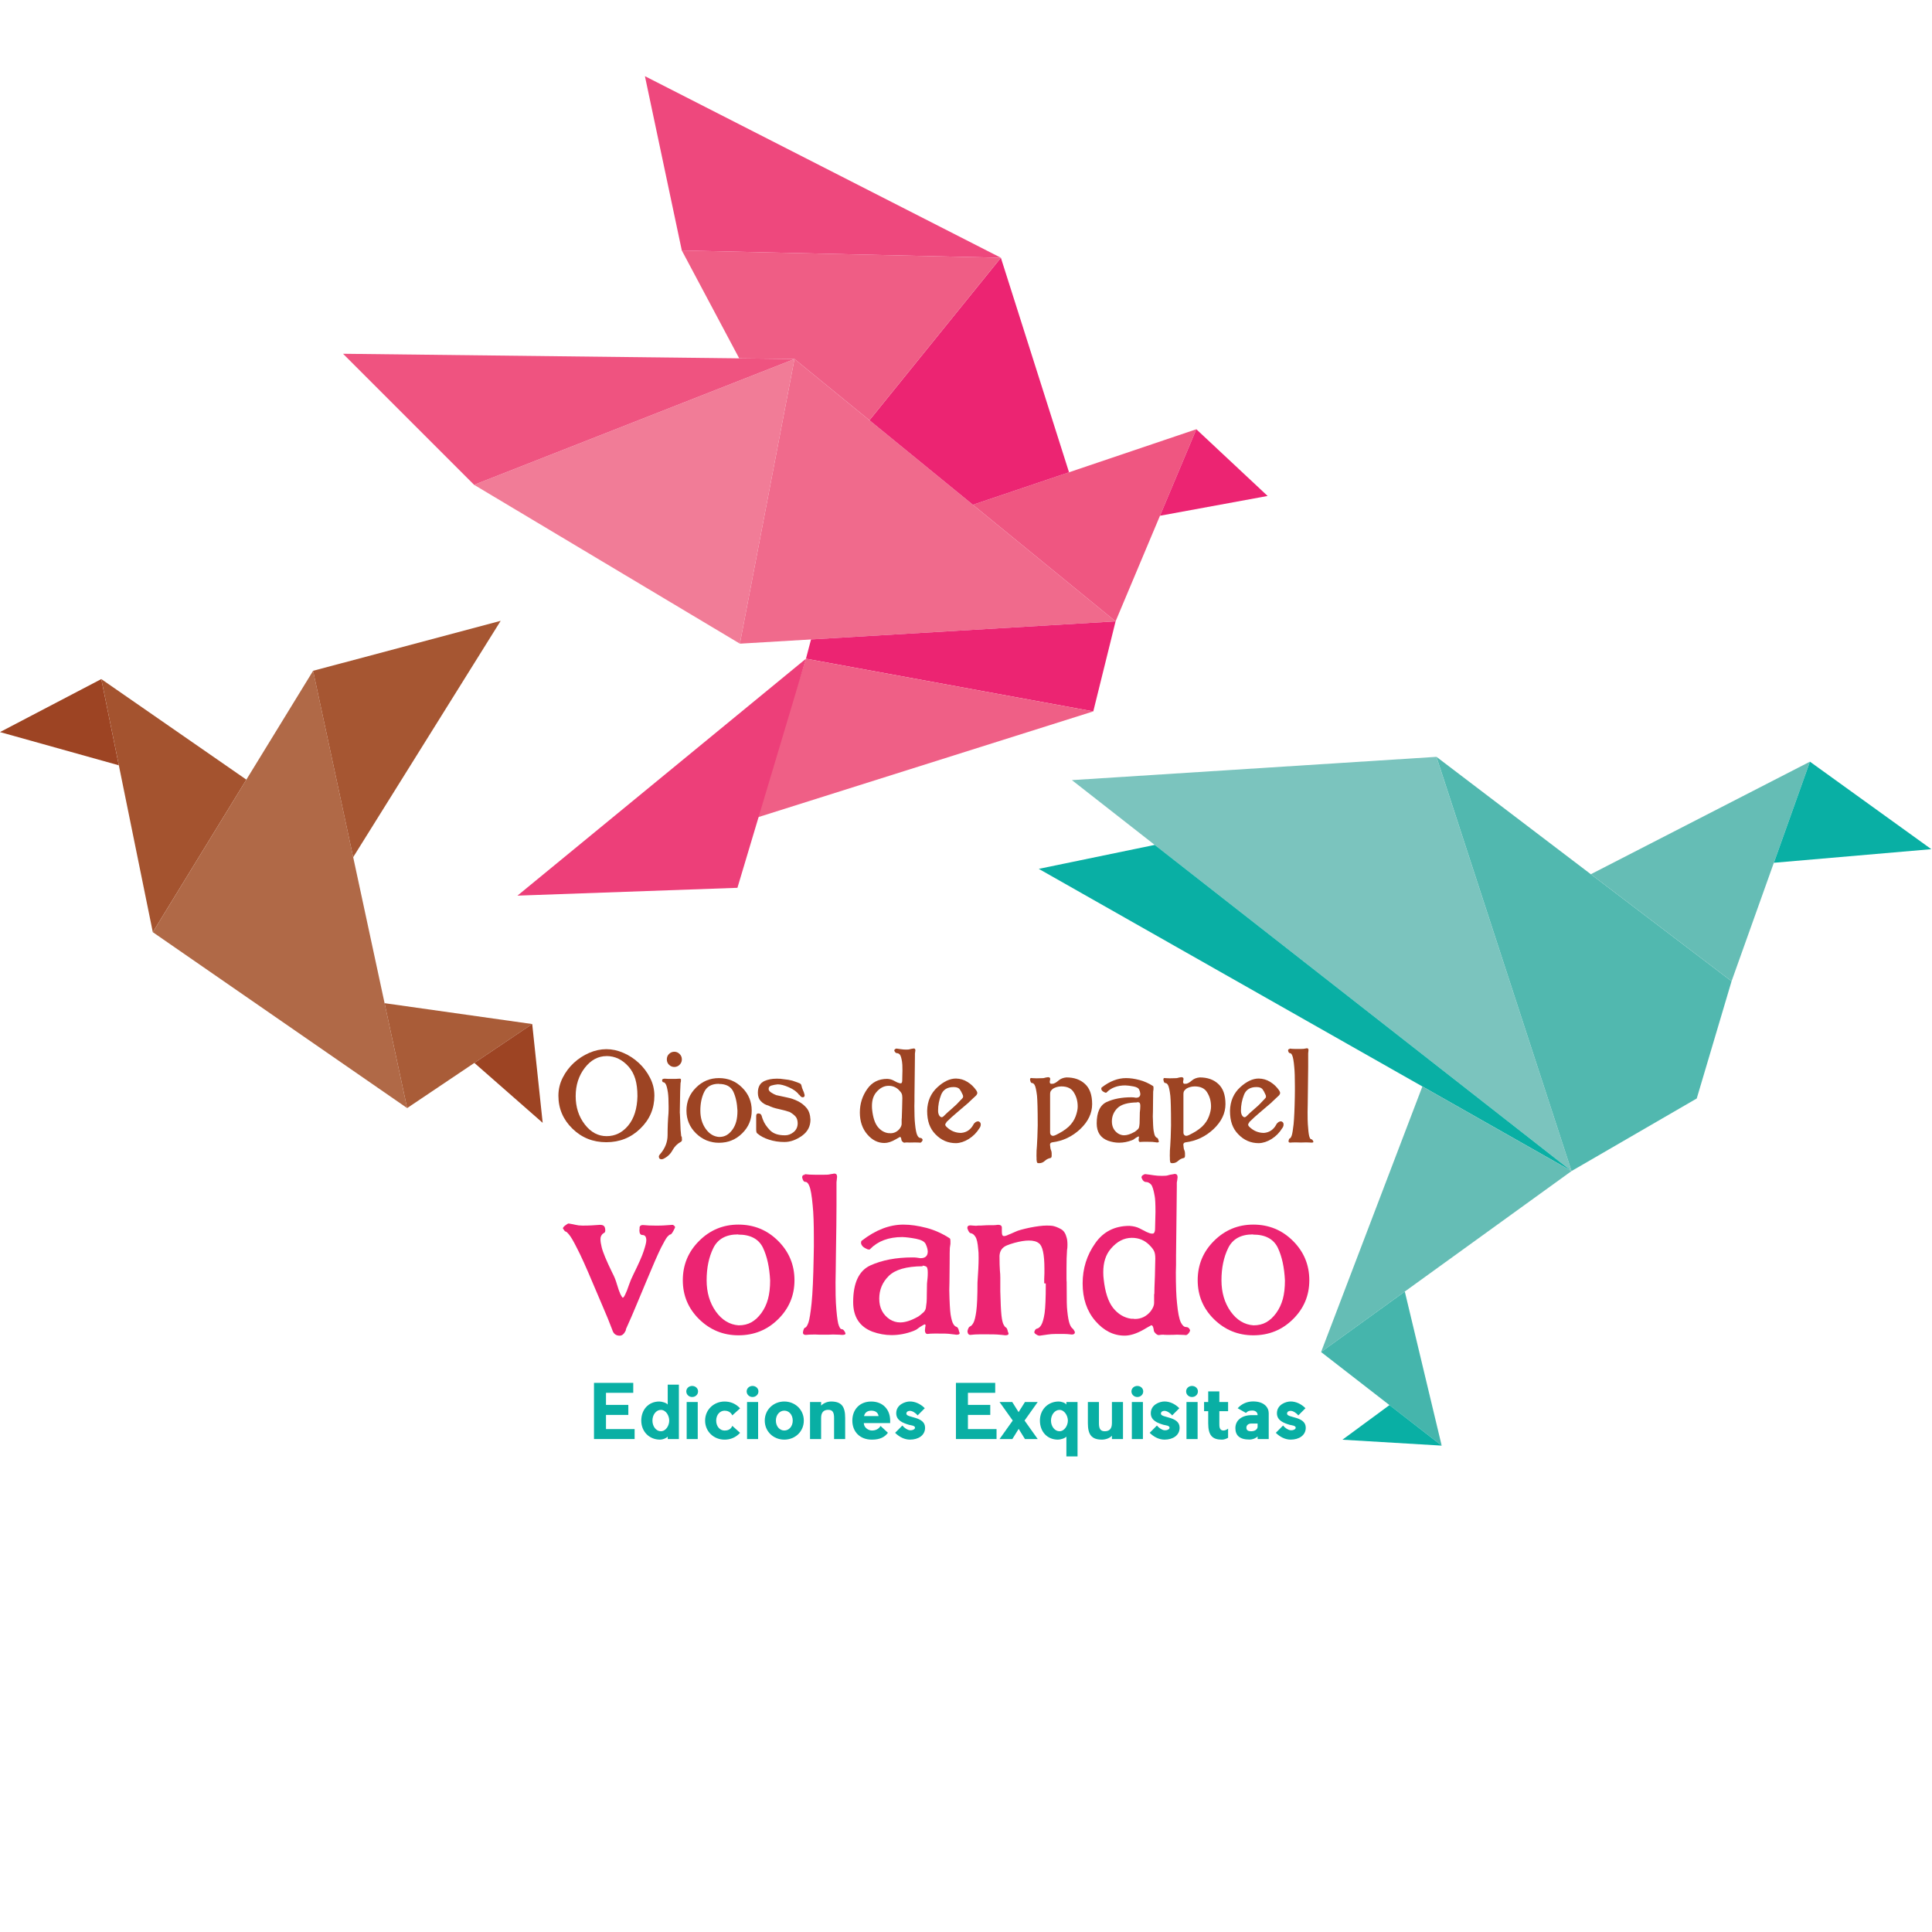 <?xml version="1.0" encoding="utf-8"?>
<!-- Generator: Adobe Illustrator 16.0.0, SVG Export Plug-In . SVG Version: 6.00 Build 0)  -->
<!DOCTYPE svg PUBLIC "-//W3C//DTD SVG 1.1//EN" "http://www.w3.org/Graphics/SVG/1.1/DTD/svg11.dtd">
<svg version="1.1" id="Layer_1" xmlns="http://www.w3.org/2000/svg" xmlns:xlink="http://www.w3.org/1999/xlink" x="0px" y="0px"
	 width="100px" height="100px" viewBox="0 0 100 100" enable-background="new 0 0 100 100" xml:space="preserve">
<polygon fill="#9D4423" points="0,37.892 5.243,35.149 6.151,39.612 "/>
<polygon fill="#A4532F" points="12.752,40.354 5.243,35.149 7.909,48.249 "/>
<polygon fill="#B06947" points="16.206,34.721 7.909,48.249 21.074,57.354 "/>
<polygon fill="#A65632" points="25.915,32.134 16.205,34.721 18.28,44.368 "/>
<polygon fill="#A95C38" points="19.905,51.924 27.547,53.004 21.074,57.354 "/>
<polygon fill="#9D4423" points="28.089,58.118 27.547,53.003 24.553,55.016 "/>
<polygon fill="#F17C97" points="24.539,25.094 41.122,18.582 38.296,33.316 "/>
<polygon fill="#EF5380" points="17.755,18.311 24.539,25.094 41.122,18.582 "/>
<polygon fill="#F06A8C" points="57.742,32.162 41.122,18.582 38.296,33.316 "/>
<polygon fill="#EC2472" points="56.588,36.822 41.716,34.095 41.979,33.097 57.742,32.162 "/>
<polygon fill="#EF5F86" points="39.091,42.344 41.716,34.095 56.588,36.822 "/>
<polygon fill="#ED3F79" points="26.783,46.358 41.716,34.095 38.169,45.953 "/>
<polygon fill="#EF5681" points="57.742,32.162 60.04,26.695 61.922,22.218 50.357,26.127 "/>
<polygon fill="#EC2472" points="65.612,25.671 61.922,22.218 60.04,26.695 "/>
<polygon fill="#EC2472" points="51.805,13.341 55.333,24.446 50.357,26.127 45.002,21.752 "/>
<polygon fill="#EF5D85" points="35.29,12.964 51.805,13.341 45.002,21.752 41.122,18.582 38.262,18.549 "/>
<polygon fill="#EE487D" points="33.381,3.943 51.805,13.341 35.29,12.964 "/>
<polygon fill="#7BC4BE" points="74.35,39.174 55.482,40.379 81.342,60.614 "/>
<polygon fill="#51B8AF" points="89.625,50.789 74.352,39.174 81.342,60.614 87.823,56.857 "/>
<polygon fill="#65BDB5" points="93.682,39.424 82.341,45.25 89.625,50.789 "/>
<polygon fill="#09AFA4" points="99.965,43.953 93.682,39.424 91.815,44.657 "/>
<polygon fill="#09AFA4" points="53.767,44.972 59.769,43.732 81.342,60.614 "/>
<polygon fill="#65BDB5" points="68.379,69.981 73.622,56.235 81.342,60.614 "/>
<polygon fill="#45B5AC" points="74.621,74.825 72.713,66.851 68.379,69.981 "/>
<polygon fill="#09AFA4" points="69.484,74.519 71.92,72.727 74.621,74.825 "/>
<path fill="#9D4423" d="M32.263,54.495c0.298,0.128,0.565,0.302,0.801,0.522c0.236,0.217,0.43,0.473,0.58,0.767
	c0.151,0.289,0.227,0.6,0.227,0.929c0,0.665-0.243,1.234-0.731,1.706c-0.483,0.469-1.07,0.702-1.759,0.702
	c-0.688,0-1.272-0.233-1.752-0.702c-0.484-0.472-0.726-1.041-0.726-1.706c0-0.325,0.073-0.634,0.221-0.929
	c0.147-0.291,0.338-0.546,0.575-0.767c0.24-0.221,0.506-0.395,0.801-0.522c0.298-0.128,0.594-0.19,0.888-0.19
	C31.677,54.305,31.97,54.367,32.263,54.495 M31.398,54.663c-0.441,0-0.818,0.205-1.131,0.61c-0.313,0.406-0.47,0.895-0.47,1.463
	c0,0.569,0.157,1.056,0.47,1.462c0.313,0.407,0.69,0.609,1.131,0.609c0.441,0,0.813-0.182,1.115-0.545
	c0.305-0.368,0.466-0.874,0.481-1.521c0-0.348-0.037-0.646-0.11-0.892c-0.074-0.245-0.188-0.457-0.343-0.635
	c-0.325-0.369-0.708-0.553-1.149-0.553H31.398z"/>
<path fill="#9D4423" d="M34.37,55.831c0.085,0.007,0.155,0.011,0.209,0.011h0.215h0.192c0.042,0,0.106-0.004,0.191-0.011
	c0.046,0,0.069,0.017,0.069,0.052c0,0.054-0.002,0.092-0.005,0.116c-0.012,0.022-0.018,0.054-0.018,0.093
	c-0.004,0.062-0.01,0.198-0.018,0.411c-0.004,0.21-0.009,0.571-0.018,1.086l0.006,0.07c0.015,0.448,0.027,0.728,0.035,0.835
	c0.012,0.144,0.021,0.243,0.029,0.297c0,0.015,0.003,0.027,0.011,0.034c0.003,0,0.006-0.003,0.006-0.011
	c0.012,0.015,0.018,0.043,0.018,0.086c0,0.031,0.001,0.059,0.006,0.082c0,0.042-0.004,0.067-0.012,0.075
	c-0.027,0.034-0.046,0.052-0.058,0.052c-0.178,0.097-0.319,0.242-0.424,0.436c-0.104,0.19-0.259,0.335-0.465,0.436
	c-0.023,0.007-0.042,0.015-0.058,0.018c-0.003,0.004-0.014,0.006-0.028,0.006c-0.102,0-0.151-0.049-0.151-0.146
	c0-0.023,0.01-0.048,0.029-0.075l0.028-0.035c0.263-0.301,0.395-0.633,0.395-0.992c0-0.418,0.016-0.797,0.047-1.138
	c0-0.058,0.002-0.122,0.006-0.191v-0.162c0-0.313-0.012-0.552-0.035-0.715c-0.034-0.221-0.071-0.363-0.11-0.429
	c-0.039-0.069-0.08-0.104-0.123-0.104c-0.038,0-0.061-0.035-0.069-0.104c0-0.05,0.037-0.076,0.11-0.076L34.37,55.831z
	 M35.177,54.555c0.077,0.075,0.116,0.169,0.116,0.277s-0.039,0.202-0.116,0.278c-0.077,0.078-0.169,0.116-0.273,0.116
	c-0.108,0-0.201-0.038-0.278-0.116c-0.074-0.072-0.111-0.165-0.111-0.278c0-0.112,0.037-0.205,0.111-0.277
	c0.077-0.078,0.17-0.117,0.278-0.117C35.008,54.438,35.1,54.477,35.177,54.555"/>
<path fill="#9D4423" d="M38.415,56.296c0.33,0.327,0.494,0.724,0.494,1.188c0,0.46-0.164,0.854-0.494,1.178
	c-0.328,0.325-0.729,0.488-1.201,0.488c-0.46,0-0.856-0.163-1.189-0.488c-0.329-0.324-0.494-0.718-0.494-1.178
	c0-0.465,0.165-0.861,0.494-1.188c0.329-0.33,0.726-0.494,1.189-0.494C37.686,55.802,38.087,55.966,38.415,56.296 M37.203,56.098
	c-0.364,0-0.613,0.137-0.749,0.412c-0.136,0.274-0.204,0.6-0.204,0.975c0,0.368,0.093,0.685,0.279,0.946
	c0.186,0.26,0.416,0.398,0.691,0.418c0.147,0,0.275-0.03,0.386-0.093c0.11-0.062,0.212-0.157,0.304-0.284
	c0.09-0.124,0.155-0.265,0.198-0.422c0.042-0.156,0.063-0.342,0.063-0.559c-0.019-0.396-0.091-0.725-0.215-0.988
	c-0.127-0.267-0.377-0.399-0.749-0.399L37.203,56.098z"/>
<path fill="#9D4423" d="M41.358,56.666c-0.108-0.154-0.284-0.283-0.528-0.389c-0.225-0.1-0.416-0.151-0.575-0.151
	c-0.12,0.012-0.23,0.032-0.331,0.063c-0.093,0.028-0.14,0.087-0.14,0.175c0,0.066,0.045,0.129,0.134,0.186
	c0.093,0.062,0.18,0.106,0.261,0.134c0.17,0.038,0.356,0.079,0.557,0.121c0.201,0.04,0.389,0.104,0.563,0.192
	c0.178,0.089,0.327,0.205,0.447,0.349c0.124,0.147,0.191,0.349,0.203,0.604c0,0.348-0.145,0.627-0.435,0.836
	c-0.306,0.217-0.609,0.324-0.912,0.324c-0.282,0-0.549-0.04-0.8-0.122c-0.248-0.08-0.445-0.185-0.592-0.313
	c-0.046-0.019-0.07-0.088-0.07-0.208v-0.244v-0.256v-0.203c0-0.089,0.037-0.133,0.11-0.133c0.093,0,0.151,0.043,0.174,0.128
	c0.019,0.073,0.041,0.137,0.064,0.191c0.065,0.182,0.187,0.365,0.366,0.552c0.17,0.173,0.423,0.261,0.76,0.261h0.029
	c0.151,0,0.294-0.055,0.43-0.162c0.143-0.116,0.215-0.271,0.215-0.465c-0.004-0.15-0.041-0.265-0.11-0.343
	c-0.07-0.081-0.172-0.161-0.308-0.238c-0.174-0.058-0.359-0.107-0.557-0.15c-0.22-0.046-0.4-0.106-0.54-0.18
	c-0.159-0.039-0.293-0.12-0.407-0.244c-0.092-0.104-0.139-0.243-0.139-0.417c0-0.302,0.112-0.506,0.336-0.609
	c0.186-0.082,0.391-0.122,0.615-0.122h0.087c0.05,0.003,0.079,0.006,0.087,0.006v-0.006c0.197,0.022,0.348,0.042,0.453,0.057
	c0.146,0.024,0.274,0.06,0.383,0.105c0.054,0.023,0.11,0.045,0.168,0.063c0.069,0.024,0.11,0.06,0.122,0.111
	c0.023,0.108,0.053,0.196,0.087,0.267c0.031,0.062,0.057,0.135,0.076,0.22l0.006,0.017v0.024c0,0.065-0.034,0.099-0.104,0.099
	c-0.035,0-0.068-0.015-0.099-0.046c-0.023-0.023-0.046-0.051-0.07-0.082H41.358z"/>
<path fill="#9D4423" d="M46.455,56.027c0.062,0.031,0.114,0.046,0.157,0.046c0.023,0,0.039-0.003,0.046-0.011
	c0.026-0.026,0.041-0.073,0.041-0.14c0-0.061,0.001-0.158,0.006-0.29c0.004-0.093,0.006-0.163,0.006-0.215
	c0-0.243-0.008-0.4-0.023-0.47c-0.031-0.189-0.068-0.309-0.11-0.36c-0.046-0.05-0.096-0.075-0.151-0.075
	c-0.057,0-0.104-0.043-0.139-0.133c0-0.031,0.012-0.055,0.035-0.07c0.031-0.023,0.058-0.035,0.081-0.035
	c0.105,0.012,0.19,0.023,0.256,0.035c0.077,0.012,0.163,0.018,0.255,0.018c0.089,0,0.147-0.006,0.174-0.018
	c0.031-0.012,0.089-0.023,0.174-0.035c0.003,0,0.009-0.001,0.018-0.005h0.017c0.055,0,0.082,0.033,0.082,0.098
	c-0.008,0.074-0.015,0.128-0.023,0.163v0.122c0,0.186-0.002,0.376-0.006,0.574c-0.003,0.295-0.009,0.799-0.018,1.516v0.272
	c-0.003,0.131-0.005,0.209-0.005,0.231c0,0.411,0.011,0.72,0.034,0.93c0.027,0.285,0.066,0.481,0.116,0.585
	c0.046,0.094,0.099,0.14,0.157,0.14c0.054,0,0.093,0.027,0.116,0.082L47.755,59c0,0.02-0.012,0.047-0.035,0.082
	c-0.035,0.042-0.063,0.063-0.087,0.063c-0.02,0-0.046-0.003-0.082-0.007c-0.07-0.003-0.133-0.005-0.191-0.005
	c-0.062,0.003-0.155,0.005-0.278,0.005c-0.089,0-0.134-0.002-0.134-0.005c-0.046,0-0.092,0.003-0.139,0.012
	c-0.03,0-0.063-0.019-0.098-0.054c-0.035-0.034-0.052-0.064-0.052-0.086c-0.011-0.105-0.037-0.157-0.075-0.157
	c-0.008,0-0.016,0.004-0.023,0.011c-0.039,0.02-0.106,0.06-0.203,0.116c-0.217,0.125-0.411,0.186-0.58,0.186
	c-0.337,0-0.633-0.147-0.888-0.445c-0.256-0.299-0.384-0.675-0.384-1.133c0-0.452,0.128-0.858,0.384-1.219
	c0.244-0.348,0.588-0.522,1.033-0.522c0.124,0.008,0.227,0.033,0.308,0.076c0.058,0.031,0.137,0.071,0.237,0.122L46.455,56.027z
	 M46.675,57.909c0-0.078,0.006-0.264,0.018-0.559c0.004-0.239,0.007-0.414,0.012-0.521c0-0.097-0.012-0.17-0.035-0.221
	c-0.023-0.054-0.072-0.118-0.145-0.192c-0.144-0.143-0.319-0.215-0.528-0.215c-0.24,0-0.453,0.111-0.639,0.332
	c-0.151,0.178-0.226,0.414-0.226,0.708c0,0.089,0.004,0.158,0.011,0.208c0.043,0.392,0.138,0.682,0.285,0.871
	c0.151,0.189,0.334,0.301,0.551,0.331h0.058c0.031,0.004,0.048,0.006,0.052,0.006c0.189,0,0.348-0.078,0.476-0.231
	c0.069-0.095,0.104-0.178,0.104-0.25v-0.279L46.675,57.909z"/>
<path fill="#9D4423" d="M48.985,58.105c-0.039,0.035-0.058,0.07-0.058,0.105c0,0.037,0.023,0.078,0.07,0.12
	c0.212,0.206,0.462,0.309,0.749,0.309c0.148-0.012,0.275-0.056,0.384-0.134c0.1-0.072,0.184-0.17,0.25-0.29
	c0.019-0.046,0.057-0.09,0.116-0.134c0.047-0.026,0.085-0.04,0.116-0.04c0.028,0,0.047,0.004,0.057,0.012
	c0.063,0.027,0.094,0.075,0.094,0.145c0,0.039-0.004,0.068-0.012,0.088c-0.003,0.016-0.011,0.034-0.022,0.058l-0.034,0.052
	c-0.14,0.229-0.325,0.414-0.552,0.558c-0.225,0.139-0.446,0.211-0.662,0.216c-0.414,0-0.768-0.153-1.062-0.46
	c-0.147-0.15-0.255-0.323-0.325-0.519s-0.105-0.428-0.105-0.694c0.012-0.502,0.19-0.911,0.535-1.225
	c0.325-0.298,0.644-0.447,0.958-0.447c0.216,0.005,0.415,0.062,0.591,0.175c0.179,0.107,0.331,0.254,0.459,0.436
	c0.035,0.05,0.052,0.097,0.052,0.139v0.017c-0.004,0.01-0.006,0.015-0.006,0.019c-0.015,0.039-0.033,0.067-0.052,0.088l-0.378,0.354
	v0.006l-0.592,0.505c-0.197,0.165-0.389,0.339-0.575,0.521L48.985,58.105z M49.757,56.91c0.024-0.031,0.046-0.059,0.07-0.081
	c0.014-0.016,0.023-0.038,0.023-0.069c0-0.035-0.006-0.063-0.018-0.089c-0.055-0.127-0.108-0.225-0.162-0.295
	c-0.058-0.073-0.163-0.11-0.313-0.11c-0.325,0-0.54,0.134-0.645,0.4c-0.104,0.267-0.157,0.543-0.157,0.824
	c0,0.12,0.029,0.216,0.087,0.285c0.036,0.034,0.069,0.052,0.099,0.052c0.031,0,0.06-0.015,0.087-0.04
	c0.12-0.121,0.274-0.262,0.464-0.425c0.155-0.131,0.306-0.279,0.453-0.446L49.757,56.91z"/>
<path fill="#9D4423" d="M54.546,56.081c0.062-0.017,0.144-0.068,0.249-0.158c0.104-0.089,0.238-0.141,0.4-0.156
	c0.403,0,0.723,0.112,0.963,0.337c0.248,0.225,0.371,0.572,0.371,1.044c0,0.473-0.205,0.902-0.613,1.29
	c-0.415,0.39-0.898,0.62-1.452,0.689c-0.076,0.012-0.116,0.053-0.116,0.122l0.019,0.156c0.002,0.043,0.014,0.085,0.033,0.128
	c0.021,0.044,0.032,0.096,0.034,0.157v0.15c-0.006,0.062-0.029,0.095-0.067,0.099c-0.104,0.021-0.2,0.067-0.286,0.146
	c-0.084,0.081-0.184,0.121-0.296,0.121c-0.062,0-0.098-0.013-0.109-0.04c-0.008-0.022-0.017-0.069-0.024-0.139v-0.088
	c-0.002-0.039-0.004-0.076-0.004-0.115c0-0.202,0.006-0.366,0.022-0.493c0.02-0.268,0.031-0.627,0.042-1.079
	c0-0.442-0.004-0.776-0.011-1.006c-0.006-0.229-0.014-0.403-0.025-0.528c-0.036-0.289-0.076-0.475-0.122-0.556
	c-0.038-0.07-0.086-0.105-0.14-0.105c-0.05,0-0.082-0.06-0.099-0.181c0-0.053,0.021-0.08,0.064-0.08
	c0.008,0.004,0.016,0.006,0.021,0.006c0.021,0,0.053,0.001,0.095,0.005c0.058,0.004,0.109,0.006,0.155,0.006
	c0.05-0.004,0.134-0.006,0.25-0.006c0.09,0,0.146-0.005,0.168-0.017c0.023-0.011,0.082-0.023,0.176-0.035
	c0.078,0,0.115,0.031,0.115,0.093c-0.004,0.047-0.01,0.082-0.018,0.105c-0.004,0.015-0.006,0.028-0.006,0.04
	c0,0.059,0.021,0.093,0.063,0.104c0.082,0,0.132-0.005,0.15-0.012L54.546,56.081z M54.51,56.348
	c-0.03,0.019-0.066,0.052-0.104,0.099c-0.034,0.038-0.053,0.102-0.053,0.19v0.622v0.957v0.215v0.191c0,0.062,0.024,0.111,0.07,0.146
	c0.03,0.016,0.058,0.023,0.082,0.023c0.029,0,0.076-0.014,0.138-0.041c0.112-0.055,0.229-0.118,0.35-0.191
	c0.128-0.081,0.235-0.164,0.33-0.25c0.163-0.158,0.281-0.336,0.354-0.533c0.069-0.194,0.105-0.36,0.105-0.5
	c0-0.278-0.067-0.524-0.204-0.737c-0.123-0.205-0.339-0.307-0.643-0.307c-0.168,0.003-0.312,0.045-0.438,0.121L54.51,56.348z"/>
<path fill="#9D4423" d="M57.029,56.283c0.413-0.32,0.833-0.481,1.253-0.481c0.213,0,0.445,0.032,0.697,0.099
	c0.239,0.062,0.473,0.166,0.703,0.313c0,0.004,0.002,0.006,0.006,0.006c0.012,0.012,0.016,0.036,0.016,0.076v0.052v0.035
	c-0.002,0.033-0.008,0.074-0.016,0.12c-0.004,0.062-0.006,0.21-0.006,0.441c0,0.098-0.002,0.298-0.006,0.604l-0.007,0.239
	c0.009,0.359,0.021,0.605,0.042,0.736c0.022,0.14,0.051,0.234,0.08,0.284c0.028,0.047,0.061,0.076,0.099,0.087
	c0.035,0.013,0.06,0.059,0.075,0.14c0.013,0.023,0.019,0.04,0.019,0.053c0,0.03-0.034,0.047-0.099,0.047l-0.042-0.007
	c-0.092-0.011-0.157-0.02-0.195-0.023c-0.048-0.003-0.13-0.005-0.246-0.005h-0.191c-0.08,0-0.146,0.004-0.196,0.011
	c-0.031,0-0.054-0.011-0.063-0.035c-0.012-0.022-0.018-0.048-0.018-0.074l0.012-0.11c0-0.004,0.002-0.011,0.006-0.018v-0.018
	c0-0.022-0.008-0.034-0.024-0.034c-0.016,0.004-0.038,0.015-0.069,0.034c-0.05,0.027-0.094,0.056-0.134,0.087
	c-0.034,0.031-0.078,0.057-0.132,0.075c-0.222,0.086-0.443,0.129-0.668,0.129c-0.193,0-0.388-0.036-0.581-0.105
	c-0.388-0.15-0.579-0.449-0.579-0.894c0-0.577,0.172-0.947,0.516-1.108c0.355-0.162,0.78-0.244,1.276-0.244
	c0.054,0,0.096,0.002,0.122,0.006l0.121,0.018c0.148,0,0.223-0.067,0.223-0.203c-0.005-0.07-0.026-0.146-0.064-0.227
	c-0.036-0.073-0.132-0.125-0.29-0.156c-0.163-0.031-0.304-0.049-0.419-0.053c-0.41,0-0.733,0.12-0.969,0.359
	c0,0.012-0.015,0.019-0.04,0.019c-0.021,0-0.038-0.005-0.055-0.013c-0.044-0.02-0.086-0.043-0.119-0.069
	c-0.044-0.042-0.064-0.082-0.064-0.122c0-0.026,0.004-0.048,0.017-0.064L57.029,56.283z M58.863,57.061
	c-0.491,0.004-0.833,0.104-1.027,0.297c-0.189,0.188-0.285,0.418-0.285,0.685c0,0.275,0.107,0.483,0.321,0.627
	c0.1,0.061,0.204,0.092,0.313,0.092c0.15,0,0.326-0.056,0.525-0.168c0.022-0.007,0.047-0.024,0.076-0.052l0.019-0.012
	c0.027-0.023,0.046-0.038,0.052-0.046c0.06-0.043,0.094-0.095,0.104-0.157c0.01-0.042,0.016-0.103,0.024-0.18
	c0.004-0.051,0.006-0.136,0.006-0.256c0-0.131,0.002-0.233,0.006-0.308l0.018-0.174c0.005-0.038,0.007-0.093,0.007-0.163
	c0-0.108-0.021-0.167-0.061-0.18c-0.034-0.016-0.065-0.022-0.098-0.022V57.061z"/>
<path fill="#9D4423" d="M61.446,56.081c0.062-0.017,0.145-0.068,0.25-0.158c0.104-0.089,0.237-0.141,0.399-0.156
	c0.403,0,0.724,0.112,0.963,0.337c0.248,0.225,0.372,0.572,0.372,1.044c0,0.473-0.206,0.902-0.613,1.29
	c-0.416,0.39-0.899,0.62-1.453,0.689c-0.075,0.012-0.115,0.053-0.115,0.122l0.018,0.156c0.002,0.043,0.014,0.085,0.034,0.128
	c0.02,0.044,0.032,0.096,0.034,0.157v0.15c-0.006,0.062-0.03,0.095-0.068,0.099c-0.104,0.021-0.2,0.067-0.285,0.146
	c-0.084,0.081-0.185,0.121-0.296,0.121c-0.062,0-0.098-0.013-0.11-0.04c-0.008-0.022-0.016-0.069-0.023-0.139v-0.088
	c-0.002-0.039-0.004-0.076-0.004-0.115c0-0.202,0.006-0.366,0.021-0.493c0.021-0.268,0.032-0.627,0.042-1.079
	c0-0.442-0.004-0.776-0.01-1.006c-0.006-0.229-0.014-0.403-0.026-0.528c-0.034-0.289-0.075-0.475-0.122-0.556
	c-0.037-0.07-0.086-0.105-0.14-0.105c-0.05,0-0.082-0.06-0.098-0.181c0-0.053,0.02-0.08,0.063-0.08
	c0.009,0.004,0.017,0.006,0.022,0.006c0.02,0,0.052,0.001,0.094,0.005c0.058,0.004,0.11,0.006,0.156,0.006
	c0.05-0.004,0.134-0.006,0.249-0.006c0.09,0,0.146-0.005,0.168-0.017c0.024-0.011,0.082-0.023,0.176-0.035
	c0.078,0,0.116,0.031,0.116,0.093c-0.004,0.047-0.01,0.082-0.018,0.105c-0.005,0.015-0.007,0.028-0.007,0.04
	c0,0.059,0.022,0.093,0.064,0.104c0.082,0,0.132-0.005,0.149-0.012L61.446,56.081z M61.41,56.348
	c-0.029,0.019-0.065,0.052-0.104,0.099c-0.034,0.038-0.052,0.102-0.052,0.19v0.622v0.957v0.215v0.191
	c0,0.062,0.023,0.111,0.069,0.146c0.03,0.016,0.059,0.023,0.082,0.023c0.03,0,0.076-0.014,0.139-0.041
	c0.111-0.055,0.229-0.118,0.35-0.191c0.127-0.081,0.235-0.164,0.329-0.25c0.164-0.158,0.282-0.336,0.354-0.533
	c0.07-0.194,0.106-0.36,0.106-0.5c0-0.278-0.068-0.524-0.204-0.737c-0.124-0.205-0.34-0.307-0.644-0.307
	c-0.168,0.003-0.312,0.045-0.438,0.121L61.41,56.348z"/>
<path fill="#9D4423" d="M64.661,58.105c-0.038,0.035-0.056,0.07-0.056,0.105c0,0.037,0.021,0.078,0.067,0.12
	c0.214,0.206,0.464,0.309,0.75,0.309c0.147-0.012,0.273-0.056,0.383-0.134c0.101-0.072,0.185-0.17,0.25-0.29
	c0.019-0.046,0.056-0.09,0.116-0.134c0.046-0.026,0.084-0.04,0.115-0.04c0.028,0,0.047,0.004,0.059,0.012
	c0.062,0.027,0.092,0.075,0.092,0.145c0,0.039-0.004,0.068-0.012,0.088c-0.004,0.016-0.011,0.034-0.022,0.058l-0.036,0.052
	c-0.14,0.229-0.323,0.414-0.549,0.558c-0.227,0.139-0.446,0.211-0.664,0.216c-0.413,0-0.767-0.153-1.061-0.46
	c-0.147-0.15-0.256-0.323-0.325-0.519c-0.07-0.195-0.104-0.428-0.104-0.694c0.012-0.502,0.188-0.911,0.533-1.225
	c0.326-0.298,0.644-0.447,0.957-0.447c0.218,0.005,0.416,0.062,0.592,0.175c0.18,0.107,0.332,0.254,0.46,0.436
	c0.033,0.05,0.052,0.097,0.052,0.139v0.017c-0.004,0.01-0.006,0.015-0.006,0.019c-0.015,0.039-0.032,0.067-0.053,0.088l-0.377,0.354
	v0.006l-0.592,0.505c-0.197,0.165-0.39,0.339-0.573,0.521L64.661,58.105z M65.435,56.91c0.021-0.031,0.046-0.059,0.069-0.081
	c0.015-0.016,0.022-0.038,0.022-0.069c0-0.035-0.006-0.063-0.019-0.089c-0.054-0.127-0.107-0.225-0.161-0.295
	c-0.058-0.073-0.162-0.11-0.313-0.11c-0.324,0-0.54,0.134-0.644,0.4c-0.106,0.267-0.158,0.543-0.158,0.824
	c0,0.12,0.03,0.216,0.088,0.285c0.034,0.034,0.068,0.052,0.099,0.052c0.031,0,0.06-0.015,0.088-0.04
	c0.119-0.121,0.273-0.262,0.463-0.425c0.156-0.131,0.306-0.279,0.454-0.446L65.435,56.91z"/>
<path fill="#9D4423" d="M66.745,54.274c0.094,0.013,0.193,0.019,0.302,0.019h0.298c0.056,0,0.102-0.002,0.132-0.006
	c0.031-0.009,0.076-0.016,0.134-0.023c0.004,0,0.01-0.002,0.018-0.006h0.019c0.052,0,0.079,0.033,0.079,0.099
	c-0.008,0.077-0.014,0.132-0.016,0.163v0.122v0.574c0,0.294-0.008,0.799-0.018,1.515c0,0.101-0.002,0.256-0.006,0.469
	c-0.005,0.151-0.007,0.268-0.007,0.349c0,0.314,0.004,0.525,0.013,0.633c0.018,0.299,0.042,0.504,0.069,0.615
	c0.03,0.113,0.064,0.169,0.104,0.169s0.073,0.033,0.104,0.099c0,0.004,0.002,0.009,0.006,0.019c0.004,0.007,0.006,0.012,0.006,0.017
	c0,0.027-0.036,0.04-0.104,0.04c-0.021,0-0.048-0.002-0.082-0.005c-0.07-0.004-0.134-0.007-0.191-0.007
	c-0.062,0.005-0.152,0.007-0.272,0.007c-0.119,0-0.211-0.002-0.273-0.007c-0.08,0-0.14,0.001-0.174,0.004
	c-0.034,0.002-0.069,0.005-0.104,0.008c-0.061,0-0.088-0.024-0.088-0.075c0.014-0.093,0.038-0.141,0.069-0.145
	c0.032-0.009,0.064-0.061,0.099-0.157c0.029-0.093,0.062-0.284,0.094-0.574c0.029-0.307,0.052-0.776,0.063-1.41
	c0-0.098,0.002-0.201,0.004-0.314v-0.262c0-0.429-0.01-0.754-0.033-0.975c-0.026-0.306-0.062-0.505-0.104-0.598
	c-0.032-0.082-0.072-0.121-0.122-0.121c-0.042,0-0.073-0.046-0.094-0.134c0-0.055,0.03-0.081,0.088-0.081L66.745,54.274z"/>
<path fill="#EC2472" d="M32.404,68.826c-0.085,0.207-0.195,0.309-0.328,0.309c-0.198,0-0.328-0.102-0.387-0.309
	c-0.14-0.369-0.298-0.761-0.477-1.171c-0.166-0.39-0.334-0.788-0.507-1.19c-0.364-0.868-0.642-1.483-0.834-1.848
	c-0.185-0.371-0.324-0.608-0.417-0.715c-0.086-0.105-0.146-0.158-0.179-0.158c-0.027,0-0.073-0.054-0.139-0.159
	c0-0.04,0.036-0.089,0.109-0.148c0.093-0.073,0.156-0.109,0.188-0.109c0.159,0.026,0.278,0.049,0.358,0.069
	c0.099,0.025,0.219,0.04,0.357,0.04c0.192,0,0.348-0.003,0.466-0.011c0.18-0.013,0.328-0.022,0.447-0.029
	c0.139,0,0.222,0.05,0.248,0.148c0.013,0.034,0.02,0.08,0.02,0.139c0,0.067-0.02,0.11-0.059,0.13
	c-0.073,0.033-0.129,0.096-0.168,0.188c-0.014,0.026-0.021,0.076-0.021,0.148c0,0.106,0.021,0.238,0.06,0.397
	c0.059,0.259,0.245,0.705,0.556,1.341c0.099,0.185,0.178,0.384,0.238,0.596c0.06,0.204,0.119,0.373,0.179,0.507
	c0.053,0.105,0.093,0.164,0.119,0.178c0.033,0,0.076-0.056,0.129-0.169c0.059-0.118,0.122-0.278,0.188-0.478
	c0.06-0.178,0.139-0.366,0.238-0.565c0.272-0.549,0.447-0.945,0.526-1.191c0.093-0.276,0.139-0.467,0.139-0.565
	c0-0.185-0.066-0.277-0.199-0.277c-0.105,0-0.159-0.084-0.159-0.248c0-0.007,0.004-0.03,0.01-0.07v-0.089
	c0.021-0.072,0.076-0.109,0.169-0.109c0.191,0.02,0.423,0.03,0.694,0.03c0.179,0,0.318-0.003,0.417-0.011
	c0.152-0.013,0.291-0.022,0.417-0.029c0.033,0,0.07,0.02,0.109,0.059c0.02,0.021,0.03,0.041,0.03,0.061l-0.01,0.039
	c-0.106,0.227-0.182,0.338-0.229,0.338c-0.033,0-0.086,0.04-0.159,0.119c-0.066,0.08-0.176,0.269-0.327,0.566
	c-0.173,0.351-0.417,0.91-0.735,1.677c-0.179,0.418-0.357,0.845-0.536,1.281c-0.146,0.358-0.332,0.785-0.556,1.281L32.404,68.826z"
	/>
<path fill="#EC2472" d="M40.277,64.23c0.563,0.562,0.845,1.24,0.845,2.036c0,0.787-0.282,1.459-0.845,2.015
	c-0.562,0.557-1.248,0.834-2.055,0.834c-0.788,0-1.467-0.277-2.036-0.834c-0.563-0.556-0.844-1.228-0.844-2.015
	c0-0.796,0.281-1.474,0.844-2.036c0.562-0.562,1.241-0.845,2.036-0.845C39.03,63.386,39.715,63.668,40.277,64.23 M38.203,63.893
	c-0.622,0-1.049,0.234-1.281,0.705s-0.347,1.026-0.347,1.669c0,0.628,0.158,1.167,0.477,1.617c0.317,0.443,0.712,0.681,1.181,0.715
	c0.252,0,0.472-0.053,0.661-0.159c0.189-0.105,0.362-0.268,0.521-0.485c0.152-0.213,0.265-0.453,0.337-0.721
	c0.073-0.268,0.11-0.587,0.11-0.958c-0.034-0.675-0.156-1.237-0.368-1.688c-0.219-0.456-0.646-0.686-1.281-0.686L38.203,63.893z"/>
<path fill="#EC2472" d="M41.647,60.774c0.159,0.021,0.331,0.03,0.517,0.03h0.506c0.1,0,0.176-0.003,0.229-0.01
	c0.053-0.013,0.129-0.027,0.229-0.039c0.006,0,0.017-0.004,0.03-0.011h0.03c0.092,0,0.139,0.057,0.139,0.169
	c-0.013,0.133-0.023,0.226-0.03,0.278V61.4v0.983c0,0.503-0.01,1.367-0.03,2.591c0,0.173-0.003,0.441-0.01,0.804
	c-0.007,0.259-0.01,0.458-0.01,0.596c0,0.537,0.007,0.897,0.02,1.083c0.033,0.51,0.073,0.861,0.119,1.053
	c0.053,0.191,0.113,0.287,0.179,0.287c0.066,0,0.125,0.057,0.179,0.17c0,0.006,0.003,0.017,0.01,0.028
	c0.006,0.015,0.009,0.024,0.009,0.03c0,0.047-0.059,0.07-0.179,0.07c-0.033,0-0.079-0.005-0.138-0.011
	c-0.12-0.007-0.229-0.01-0.328-0.01c-0.106,0.007-0.262,0.01-0.467,0.01s-0.361-0.003-0.466-0.01c-0.139,0-0.238,0.001-0.298,0.006
	c-0.06,0.003-0.12,0.007-0.179,0.015c-0.1,0-0.149-0.043-0.149-0.129c0.026-0.159,0.066-0.242,0.119-0.248
	c0.053-0.014,0.109-0.104,0.169-0.27c0.053-0.158,0.106-0.485,0.159-0.982c0.054-0.522,0.09-1.327,0.109-2.412
	c0-0.165,0.003-0.345,0.01-0.537V64.07c0-0.734-0.02-1.289-0.06-1.667c-0.046-0.523-0.106-0.863-0.178-1.023
	c-0.053-0.139-0.123-0.207-0.209-0.207c-0.073,0-0.125-0.077-0.159-0.229c0-0.093,0.05-0.139,0.149-0.139L41.647,60.774z"/>
<path fill="#EC2472" d="M44.616,64.21c0.708-0.548,1.423-0.824,2.145-0.824c0.364,0,0.761,0.058,1.191,0.169
	c0.411,0.107,0.811,0.286,1.202,0.537c0,0.007,0.003,0.009,0.01,0.009c0.02,0.02,0.03,0.063,0.03,0.13v0.089v0.06
	c-0.007,0.061-0.017,0.129-0.03,0.209c-0.007,0.105-0.01,0.356-0.01,0.754c0,0.166-0.003,0.51-0.01,1.032l-0.009,0.407
	c0.012,0.616,0.036,1.036,0.069,1.262c0.04,0.238,0.086,0.401,0.14,0.486c0.046,0.079,0.102,0.13,0.168,0.148
	c0.06,0.02,0.103,0.1,0.129,0.239c0.02,0.039,0.03,0.069,0.03,0.089c0,0.053-0.057,0.079-0.168,0.079l-0.069-0.01
	c-0.16-0.02-0.272-0.033-0.338-0.039c-0.08-0.008-0.218-0.011-0.417-0.011H48.35c-0.14,0-0.252,0.008-0.338,0.02
	c-0.053,0-0.089-0.02-0.109-0.059c-0.02-0.041-0.029-0.083-0.029-0.13l0.02-0.188c0-0.007,0.003-0.018,0.01-0.03v-0.03
	c0-0.04-0.013-0.06-0.04-0.06c-0.026,0.007-0.065,0.027-0.119,0.06c-0.086,0.047-0.162,0.097-0.228,0.149
	c-0.061,0.053-0.137,0.096-0.229,0.13c-0.377,0.146-0.758,0.218-1.142,0.218c-0.332,0-0.662-0.061-0.993-0.179
	c-0.662-0.258-0.993-0.768-0.993-1.529c0-0.985,0.294-1.619,0.883-1.896c0.609-0.277,1.338-0.417,2.185-0.417
	c0.093,0,0.162,0.004,0.208,0.01l0.208,0.03c0.251,0,0.377-0.115,0.377-0.348c-0.006-0.119-0.043-0.248-0.109-0.388
	c-0.06-0.125-0.225-0.214-0.496-0.269c-0.278-0.053-0.517-0.083-0.715-0.089c-0.701,0-1.254,0.205-1.658,0.615
	c0,0.021-0.023,0.03-0.069,0.03c-0.034,0-0.063-0.006-0.09-0.02c-0.079-0.032-0.149-0.073-0.208-0.119
	c-0.073-0.073-0.109-0.142-0.109-0.209c0-0.046,0.01-0.083,0.03-0.108L44.616,64.21z M47.754,65.541
	c-0.841,0.006-1.427,0.176-1.757,0.507c-0.325,0.323-0.487,0.715-0.487,1.17c0,0.472,0.182,0.828,0.546,1.073
	c0.172,0.105,0.351,0.158,0.536,0.158c0.258,0,0.56-0.094,0.904-0.287c0.033-0.014,0.076-0.044,0.129-0.089l0.029-0.02
	c0.046-0.041,0.076-0.066,0.089-0.08c0.1-0.073,0.159-0.162,0.179-0.268c0.013-0.074,0.026-0.176,0.039-0.309
	c0.006-0.085,0.011-0.232,0.011-0.437c0-0.226,0.003-0.4,0.009-0.527l0.03-0.297c0.007-0.066,0.01-0.159,0.01-0.278
	c0-0.186-0.033-0.287-0.099-0.308c-0.061-0.026-0.116-0.04-0.169-0.04V65.541z"/>
<path fill="#EC2472" d="M54.048,66.424v0.01V66.424v-0.009v-0.011v-0.03v-0.078v-0.09c0-0.092,0.004-0.191,0.011-0.299V65.67
	c0-0.747-0.097-1.188-0.288-1.32c-0.112-0.093-0.286-0.14-0.518-0.14c-0.204,0-0.451,0.04-0.743,0.119
	c-0.094,0.027-0.16,0.047-0.2,0.06c-0.077,0.026-0.142,0.051-0.188,0.07c-0.246,0.099-0.374,0.281-0.388,0.546
	c0,0.205,0.002,0.355,0.006,0.451c0.002,0.097,0.008,0.201,0.015,0.313c0.014,0.119,0.02,0.243,0.02,0.372v0.699
	c0.014,0.59,0.034,1.004,0.06,1.241c0.026,0.232,0.062,0.391,0.108,0.477c0.042,0.08,0.08,0.13,0.12,0.149
	c0.046,0.02,0.082,0.1,0.109,0.237c0.021,0.028,0.03,0.058,0.03,0.091c0,0.052-0.058,0.079-0.168,0.079
	c-0.1-0.013-0.243-0.027-0.428-0.04c-0.093-0.006-0.242-0.009-0.448-0.009h-0.465c-0.153,0-0.309,0.009-0.468,0.029
	c-0.053,0-0.093-0.023-0.12-0.07c-0.019-0.039-0.029-0.083-0.029-0.129c0.033-0.139,0.076-0.219,0.13-0.237
	c0.059-0.021,0.119-0.083,0.178-0.189c0.06-0.111,0.11-0.313,0.149-0.606c0.04-0.298,0.061-0.79,0.061-1.479
	c0.038-0.529,0.059-0.954,0.059-1.271c0-0.218-0.006-0.366-0.021-0.446c-0.025-0.331-0.074-0.55-0.148-0.654
	c-0.066-0.106-0.142-0.166-0.227-0.18c-0.074-0.006-0.137-0.097-0.19-0.268c0-0.094,0.053-0.14,0.159-0.14
	c0.026,0,0.073,0.004,0.139,0.011c0.067,0.007,0.116,0.01,0.15,0.01c0.013,0,0.049-0.003,0.108-0.01h0.099h0.03
	c0.225-0.015,0.385-0.021,0.477-0.021h0.209c0.047,0,0.119-0.006,0.218-0.02c0.133,0,0.199,0.05,0.199,0.148v0.12v0.068
	c0,0.119,0.014,0.192,0.04,0.218c0.018,0.021,0.042,0.03,0.067,0.03c0.061,0,0.139-0.021,0.23-0.069
	c0.071-0.026,0.182-0.073,0.327-0.139c0.112-0.053,0.222-0.093,0.328-0.119c0.317-0.086,0.629-0.149,0.933-0.188
	c0.152-0.02,0.288-0.029,0.405-0.029c0.146,0,0.25,0.007,0.311,0.019c0.132,0.027,0.273,0.083,0.427,0.17
	c0.139,0.079,0.234,0.225,0.286,0.437c0.028,0.086,0.042,0.212,0.042,0.378c0,0.111-0.008,0.201-0.022,0.268
	c-0.02,0.265-0.027,0.576-0.027,0.933v0.179v0.169v0.179c0,0.101,0.002,0.163,0.008,0.189v0.029v0.03v0.009
	c0,0.477,0.002,0.807,0.006,0.988c0.004,0.183,0.012,0.329,0.026,0.442c0.031,0.305,0.071,0.522,0.117,0.655
	c0.046,0.126,0.097,0.209,0.15,0.248c0.046,0.039,0.09,0.103,0.128,0.188c0,0.087-0.052,0.13-0.158,0.13
	c-0.16-0.02-0.3-0.03-0.417-0.03h-0.418c-0.158,0-0.298,0.011-0.416,0.03c-0.119,0.021-0.259,0.04-0.417,0.06
	c-0.054,0-0.11-0.02-0.168-0.06c-0.074-0.039-0.109-0.083-0.109-0.13c0.031-0.11,0.081-0.171,0.147-0.178
	c0.071-0.013,0.144-0.073,0.21-0.179c0.071-0.113,0.132-0.321,0.178-0.625c0.02-0.146,0.034-0.338,0.044-0.577
	c0.012-0.237,0.016-0.555,0.016-0.953L54.048,66.424z"/>
<path fill="#EC2472" d="M59.371,63.773c0.104,0.054,0.193,0.079,0.268,0.079c0.038,0,0.065-0.006,0.08-0.02
	c0.046-0.046,0.067-0.125,0.067-0.238c0-0.105,0.004-0.271,0.012-0.496c0.007-0.159,0.009-0.281,0.009-0.368
	c0-0.416-0.015-0.685-0.038-0.804c-0.055-0.324-0.116-0.529-0.19-0.615c-0.08-0.086-0.166-0.13-0.258-0.13
	c-0.1,0-0.18-0.075-0.237-0.227c0-0.055,0.02-0.094,0.058-0.121c0.055-0.039,0.101-0.06,0.141-0.06
	c0.178,0.021,0.323,0.04,0.438,0.06c0.132,0.021,0.277,0.029,0.436,0.029c0.151,0,0.251-0.009,0.297-0.029
	c0.055-0.02,0.152-0.039,0.298-0.06c0.008,0,0.019-0.003,0.03-0.01h0.03c0.092,0,0.14,0.058,0.14,0.169
	c-0.014,0.126-0.026,0.22-0.04,0.277v0.21c0,0.317-0.004,0.646-0.01,0.982c-0.007,0.503-0.017,1.366-0.03,2.591v0.467
	c-0.006,0.226-0.01,0.357-0.01,0.397c0,0.702,0.02,1.23,0.06,1.589c0.046,0.49,0.112,0.824,0.198,1.002
	c0.08,0.159,0.168,0.239,0.268,0.239c0.094,0,0.16,0.046,0.199,0.139l0.011,0.029c0,0.034-0.021,0.08-0.061,0.139
	c-0.06,0.074-0.109,0.11-0.149,0.11c-0.032,0-0.078-0.003-0.138-0.01c-0.12-0.008-0.23-0.011-0.328-0.011
	c-0.105,0.006-0.266,0.011-0.476,0.011c-0.153,0-0.229-0.005-0.229-0.011c-0.08,0-0.16,0.006-0.237,0.021
	c-0.055,0-0.11-0.03-0.17-0.089c-0.059-0.061-0.088-0.11-0.088-0.149c-0.021-0.179-0.064-0.269-0.13-0.269
	c-0.015,0-0.026,0.007-0.04,0.021c-0.066,0.032-0.182,0.1-0.348,0.198c-0.372,0.212-0.701,0.317-0.993,0.317
	c-0.575,0-1.081-0.255-1.519-0.764c-0.438-0.511-0.655-1.156-0.655-1.938c0-0.773,0.218-1.469,0.655-2.084
	c0.416-0.596,1.005-0.895,1.769-0.895c0.211,0.014,0.385,0.057,0.525,0.13c0.1,0.053,0.235,0.123,0.407,0.209L59.371,63.773z
	 M59.748,66.991c0-0.134,0.008-0.451,0.03-0.954c0.006-0.41,0.012-0.708,0.02-0.894c0-0.165-0.02-0.291-0.06-0.378
	c-0.04-0.092-0.124-0.202-0.25-0.326c-0.243-0.245-0.545-0.369-0.902-0.369c-0.41,0-0.773,0.189-1.092,0.567
	c-0.26,0.304-0.389,0.707-0.389,1.211c0,0.153,0.008,0.271,0.021,0.357c0.072,0.67,0.233,1.165,0.485,1.489
	c0.26,0.325,0.573,0.513,0.943,0.565h0.1c0.052,0.007,0.082,0.011,0.088,0.011c0.326,0,0.598-0.132,0.815-0.396
	c0.118-0.16,0.18-0.301,0.18-0.428v-0.477L59.748,66.991z"/>
<path fill="#EC2472" d="M66.925,64.23c0.563,0.562,0.845,1.24,0.845,2.036c0,0.787-0.281,1.459-0.845,2.015
	c-0.562,0.557-1.247,0.834-2.054,0.834c-0.789,0-1.467-0.277-2.036-0.834c-0.563-0.556-0.843-1.228-0.843-2.015
	c0-0.796,0.279-1.474,0.843-2.036s1.241-0.845,2.036-0.845C65.678,63.386,66.363,63.668,66.925,64.23 M64.851,63.893
	c-0.623,0-1.049,0.234-1.28,0.705s-0.348,1.026-0.348,1.669c0,0.628,0.158,1.167,0.476,1.617c0.317,0.443,0.711,0.681,1.183,0.715
	c0.25,0,0.472-0.053,0.659-0.159c0.188-0.105,0.364-0.268,0.521-0.485c0.152-0.213,0.264-0.453,0.338-0.721
	c0.072-0.268,0.108-0.587,0.108-0.958c-0.032-0.675-0.154-1.237-0.366-1.688c-0.22-0.456-0.646-0.686-1.28-0.686L64.851,63.893z"/>
<polygon fill="#09AFA4" points="32.848,73.969 32.848,74.484 30.745,74.484 30.745,71.577 32.777,71.577 32.777,72.092 
	31.366,72.092 31.366,72.717 32.522,72.717 32.522,73.236 31.366,73.236 31.366,73.969 "/>
<path fill="#09AFA4" d="M34.126,72.542c0.125,0,0.369,0.065,0.435,0.158v-1.03h0.578v2.814h-0.578v-0.128
	c-0.07,0.089-0.268,0.159-0.396,0.159c-0.562,0-0.973-0.419-0.973-0.985C33.192,72.965,33.564,72.542,34.126,72.542 M34.204,74.081
	c0.264,0,0.435-0.295,0.435-0.551s-0.167-0.554-0.435-0.554c-0.24,0-0.434,0.247-0.434,0.554
	C33.77,73.833,33.963,74.081,34.204,74.081"/>
<path fill="#09AFA4" d="M35.824,72.309c-0.166,0-0.302-0.128-0.302-0.29c0-0.159,0.136-0.283,0.302-0.283
	c0.175,0,0.307,0.124,0.307,0.283C36.131,72.181,36,72.309,35.824,72.309 M36.115,74.484h-0.573v-1.915h0.573V74.484z"/>
<path fill="#09AFA4" d="M38.306,74.163c-0.216,0.239-0.5,0.353-0.802,0.353c-0.558,0-1.008-0.419-1.008-0.985
	c0-0.565,0.45-0.988,1.008-0.988c0.303,0,0.586,0.112,0.802,0.353l-0.402,0.364c-0.086-0.197-0.271-0.243-0.4-0.243
	c-0.236,0-0.434,0.208-0.434,0.515c0,0.303,0.198,0.513,0.434,0.513c0.128,0,0.318-0.035,0.4-0.244L38.306,74.163z"/>
<path fill="#09AFA4" d="M38.95,72.309c-0.167,0-0.303-0.128-0.303-0.29c0-0.159,0.136-0.283,0.303-0.283
	c0.174,0,0.306,0.124,0.306,0.283C39.256,72.181,39.124,72.309,38.95,72.309 M39.24,74.484h-0.573v-1.915h0.573V74.484z"/>
<path fill="#09AFA4" d="M41.605,73.53c0,0.566-0.449,0.985-1.012,0.985c-0.559,0-1.009-0.419-1.009-0.985
	c0-0.565,0.45-0.988,1.009-0.988C41.156,72.542,41.605,72.965,41.605,73.53 M40.16,73.53c0,0.303,0.197,0.513,0.434,0.513
	c0.24,0,0.438-0.21,0.438-0.513c0-0.307-0.198-0.515-0.438-0.515C40.357,73.016,40.16,73.224,40.16,73.53"/>
<path fill="#09AFA4" d="M43.746,74.484h-0.574v-1.094c0-0.29-0.078-0.418-0.303-0.418c-0.232,0-0.368,0.128-0.368,0.418v1.094
	h-0.574v-1.915h0.574v0.183c0.147-0.145,0.349-0.21,0.516-0.21c0.539,0,0.729,0.26,0.729,0.849V74.484z"/>
<path fill="#09AFA4" d="M46.076,73.659h-1.365c0,0.224,0.229,0.384,0.419,0.384c0.186,0,0.356-0.074,0.446-0.237l0.383,0.354
	c-0.155,0.209-0.392,0.356-0.83,0.356c-0.628,0-1.012-0.419-1.012-0.985c0-0.565,0.372-0.988,0.977-0.988
	c0.605,0,0.981,0.414,0.981,0.988V73.659z M45.475,73.295c-0.031-0.183-0.163-0.279-0.38-0.279c-0.209,0-0.337,0.111-0.372,0.279
	H45.475z"/>
<path fill="#09AFA4" d="M47.882,73.899c0,0.396-0.349,0.616-0.784,0.616c-0.274,0-0.55-0.136-0.767-0.353l0.375-0.377
	c0.109,0.132,0.265,0.233,0.392,0.245c0.128,0.012,0.237-0.043,0.256-0.101c0.047-0.148-0.221-0.156-0.302-0.18
	c-0.306-0.092-0.663-0.221-0.663-0.6c0-0.454,0.473-0.609,0.709-0.609c0.272,0,0.547,0.125,0.769,0.349l-0.372,0.373
	c-0.101-0.133-0.275-0.237-0.396-0.237c-0.061,0-0.186,0.023-0.186,0.147C46.913,73.402,47.882,73.295,47.882,73.899"/>
<polygon fill="#09AFA4" points="51.581,73.969 51.581,74.484 49.479,74.484 49.479,71.577 51.512,71.577 51.512,72.092 50.1,72.092 
	50.1,72.717 51.256,72.717 51.256,73.236 50.1,73.236 50.1,73.969 "/>
<path fill="#09AFA4" d="M53.031,73.527l0.68,0.957h-0.66l-0.325-0.526l-0.326,0.526h-0.663l0.682-0.957l-0.682-0.958h0.657
	l0.328,0.522c0.116-0.17,0.216-0.356,0.329-0.522h0.66L53.031,73.527z"/>
<path fill="#09AFA4" d="M53.826,73.53c0-0.565,0.41-0.988,0.974-0.988c0.132,0,0.337,0.065,0.396,0.159v-0.132h0.577v2.815h-0.577
	v-1.028c-0.062,0.089-0.306,0.159-0.436,0.159C54.198,74.516,53.826,74.097,53.826,73.53 M54.399,73.53
	c0,0.303,0.198,0.551,0.438,0.551c0.26,0,0.436-0.295,0.436-0.551c0-0.251-0.176-0.554-0.436-0.554
	C54.598,72.977,54.399,73.224,54.399,73.53"/>
<path fill="#09AFA4" d="M56.308,72.569h0.573v1.093c0,0.296,0.082,0.419,0.302,0.419c0.234,0,0.37-0.123,0.37-0.419v-1.093h0.573
	v1.915h-0.573v-0.174c-0.108,0.135-0.346,0.205-0.514,0.205c-0.537,0-0.731-0.256-0.731-0.854V72.569z"/>
<path fill="#09AFA4" d="M58.867,72.309c-0.168,0-0.304-0.128-0.304-0.29c0-0.159,0.136-0.283,0.304-0.283
	c0.174,0,0.306,0.124,0.306,0.283C59.173,72.181,59.041,72.309,58.867,72.309 M59.157,74.484h-0.573v-1.915h0.573V74.484z"/>
<path fill="#09AFA4" d="M61.057,73.899c0,0.396-0.348,0.616-0.783,0.616c-0.275,0-0.551-0.136-0.767-0.353l0.375-0.377
	c0.108,0.132,0.264,0.233,0.392,0.245s0.236-0.043,0.256-0.101c0.046-0.148-0.22-0.156-0.302-0.18
	c-0.308-0.092-0.663-0.221-0.663-0.6c0-0.454,0.472-0.609,0.709-0.609c0.272,0,0.546,0.125,0.768,0.349l-0.372,0.373
	c-0.102-0.133-0.275-0.237-0.396-0.237c-0.062,0-0.186,0.023-0.186,0.147C60.088,73.402,61.057,73.295,61.057,73.899"/>
<path fill="#09AFA4" d="M61.696,72.309c-0.168,0-0.302-0.128-0.302-0.29c0-0.159,0.134-0.283,0.302-0.283
	c0.176,0,0.308,0.124,0.308,0.283C62.004,72.181,61.872,72.309,61.696,72.309 M61.988,74.484h-0.576v-1.915h0.576V74.484z"/>
<path fill="#09AFA4" d="M63.32,74.043c0.104,0,0.17-0.043,0.246-0.097v0.473c-0.09,0.05-0.2,0.097-0.315,0.097
	c-0.492,0-0.714-0.209-0.714-0.845v-0.629h-0.214v-0.473h0.214v-0.55h0.576v0.55h0.453v0.473h-0.453v0.629
	C63.113,73.811,63.106,74.043,63.32,74.043"/>
<path fill="#09AFA4" d="M64.062,72.891c0.214-0.24,0.5-0.353,0.8-0.353c0.573,0,0.807,0.314,0.807,0.609v1.337h-0.575v-0.136
	c-0.088,0.094-0.248,0.163-0.428,0.163c-0.521,0-0.723-0.232-0.723-0.59c0-0.403,0.325-0.674,0.853-0.674h0.298
	c0-0.144-0.108-0.238-0.271-0.238c-0.166,0-0.248,0.032-0.332,0.125L64.062,72.891z M65.093,73.683h-0.338
	c-0.149,0-0.264,0.104-0.239,0.252c0.016,0.104,0.107,0.147,0.239,0.147c0.252,0,0.338-0.145,0.338-0.229V73.683z"/>
<path fill="#09AFA4" d="M67.586,73.899c0,0.396-0.35,0.616-0.783,0.616c-0.275,0-0.551-0.136-0.767-0.353l0.375-0.377
	c0.108,0.132,0.264,0.233,0.392,0.245s0.236-0.043,0.256-0.101c0.046-0.148-0.222-0.156-0.304-0.18
	c-0.306-0.092-0.661-0.221-0.661-0.6c0-0.454,0.474-0.609,0.709-0.609c0.27,0,0.548,0.125,0.768,0.349l-0.372,0.373
	c-0.102-0.133-0.275-0.237-0.396-0.237c-0.062,0-0.186,0.023-0.186,0.147C66.617,73.402,67.586,73.295,67.586,73.899"/>
</svg>
